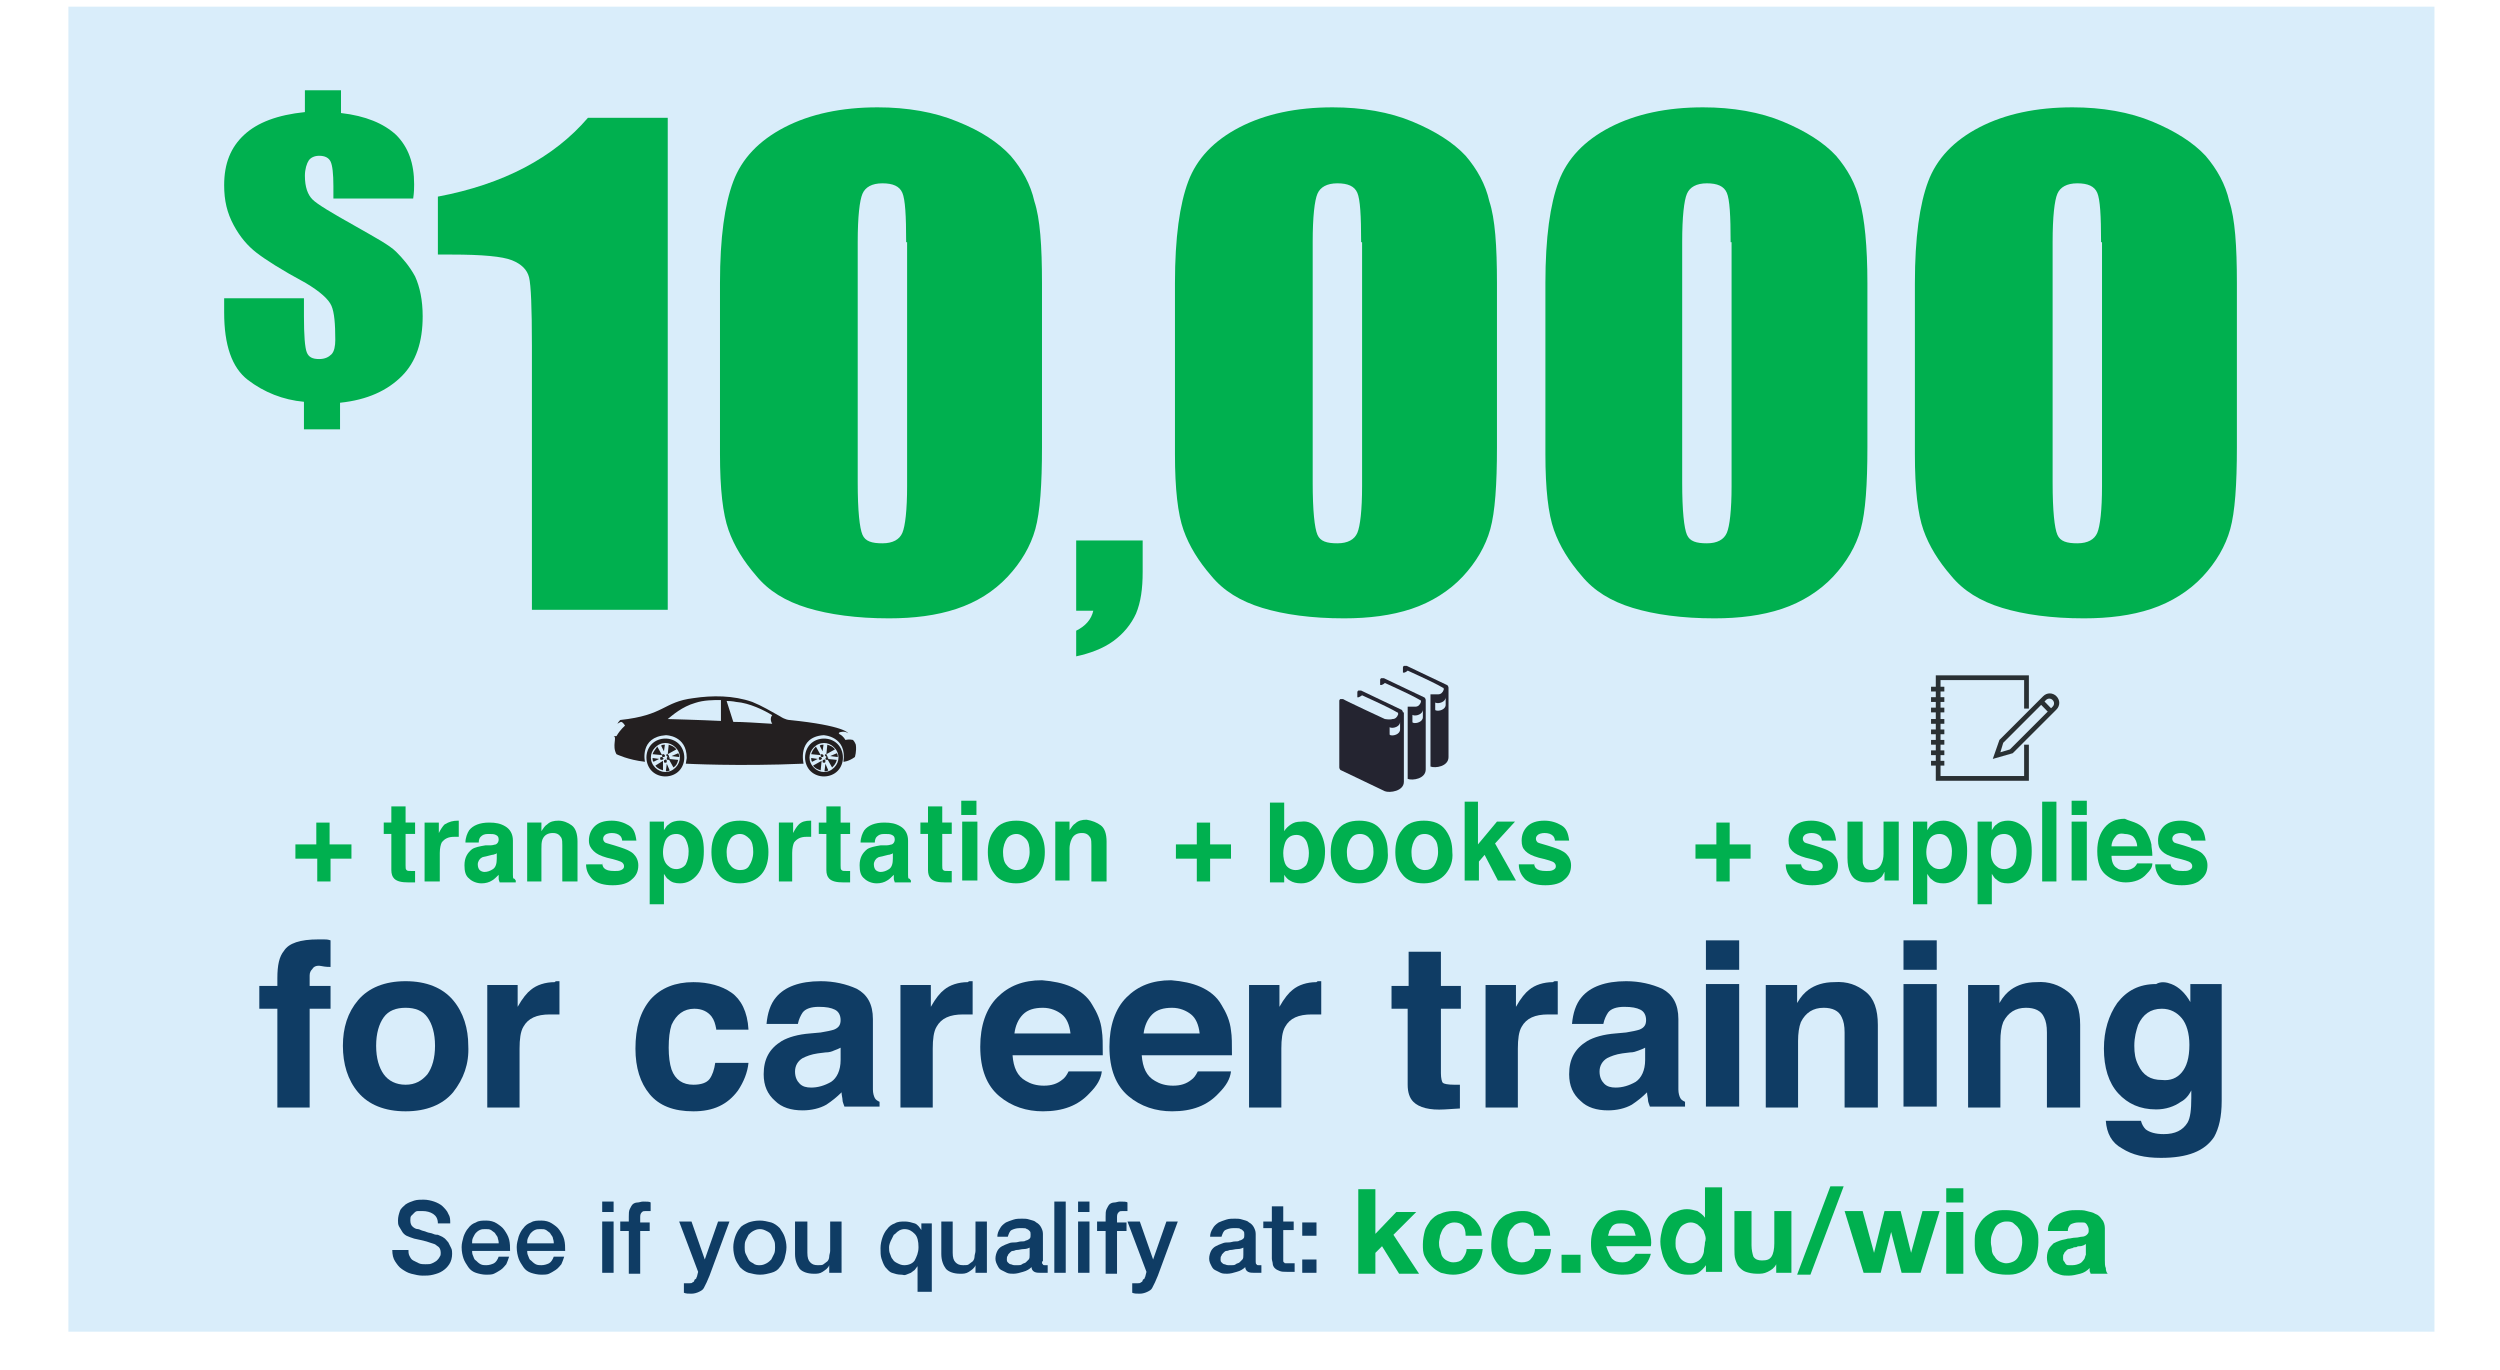 <?xml version="1.0" encoding="utf-8"?>
<!-- Generator: Adobe Illustrator 23.0.6, SVG Export Plug-In . SVG Version: 6.00 Build 0)  -->
<svg version="1.1" id="Layer_1" xmlns="http://www.w3.org/2000/svg" xmlns:xlink="http://www.w3.org/1999/xlink" x="0px" y="0px"
	 viewBox="0 0 263.2 144.2" style="enable-background:new 0 0 263.2 144.2;" xml:space="preserve">
<rect x="7.2" y="0.7" style="fill:#D9EDFA;" width="249.1" height="139.5"/>
<g>
	<path style="fill:#0F3C64;" d="M43,131.5c0,0.3,0,0.5,0.1,0.7c0.1,0.2,0.2,0.4,0.4,0.5c0.2,0.1,0.4,0.2,0.6,0.3
		c0.2,0.1,0.5,0.1,0.7,0.1c0.3,0,0.5,0,0.7-0.1s0.4-0.2,0.5-0.3c0.1-0.1,0.2-0.2,0.3-0.4c0.1-0.1,0.1-0.3,0.1-0.4
		c0-0.3-0.1-0.5-0.2-0.6c-0.1-0.1-0.3-0.2-0.4-0.3c-0.3-0.1-0.6-0.2-0.9-0.3c-0.4-0.1-0.8-0.2-1.3-0.3c-0.3-0.1-0.6-0.2-0.8-0.3
		c-0.2-0.1-0.4-0.3-0.5-0.5c-0.1-0.2-0.2-0.3-0.3-0.5c-0.1-0.2-0.1-0.4-0.1-0.6c0-0.4,0.1-0.7,0.2-1s0.4-0.5,0.6-0.7
		c0.3-0.2,0.6-0.3,0.9-0.4c0.3-0.1,0.7-0.1,1-0.1c0.4,0,0.8,0.1,1.1,0.2s0.7,0.3,0.9,0.5s0.5,0.5,0.6,0.8c0.2,0.3,0.2,0.6,0.2,1
		h-1.3c0-0.5-0.2-0.8-0.5-1s-0.7-0.3-1.1-0.3c-0.2,0-0.3,0-0.5,0c-0.2,0-0.3,0.1-0.4,0.2s-0.2,0.2-0.3,0.3c-0.1,0.1-0.1,0.3-0.1,0.5
		c0,0.3,0.1,0.5,0.2,0.6c0.2,0.2,0.4,0.3,0.6,0.3c0,0,0.1,0,0.3,0.1c0.2,0.1,0.4,0.1,0.6,0.2c0.2,0.1,0.5,0.1,0.7,0.2
		c0.2,0.1,0.4,0.1,0.5,0.1c0.2,0.1,0.5,0.2,0.6,0.3c0.2,0.1,0.3,0.3,0.5,0.5c0.1,0.2,0.2,0.4,0.3,0.6c0.1,0.2,0.1,0.4,0.1,0.6
		c0,0.4-0.1,0.8-0.3,1.1s-0.4,0.5-0.7,0.7s-0.6,0.3-1,0.4c-0.4,0.1-0.7,0.1-1.1,0.1c-0.4,0-0.8-0.1-1.2-0.2c-0.4-0.1-0.7-0.3-1-0.5
		c-0.3-0.2-0.5-0.5-0.7-0.8c-0.2-0.3-0.3-0.7-0.3-1.2H43z"/>
	<path style="fill:#0F3C64;" d="M49.7,131.6c0,0.2,0,0.4,0.1,0.6c0.1,0.2,0.1,0.4,0.3,0.5c0.1,0.1,0.3,0.3,0.5,0.4
		c0.2,0.1,0.4,0.1,0.6,0.1c0.3,0,0.6-0.1,0.8-0.2s0.4-0.4,0.5-0.7h1.1c-0.1,0.3-0.2,0.6-0.3,0.8c-0.2,0.2-0.3,0.4-0.6,0.6
		s-0.5,0.3-0.7,0.4s-0.6,0.1-0.8,0.1c-0.4,0-0.8-0.1-1.1-0.2c-0.3-0.1-0.6-0.3-0.8-0.6c-0.2-0.3-0.4-0.6-0.5-0.9s-0.2-0.7-0.2-1.2
		c0-0.4,0.1-0.7,0.2-1.1c0.1-0.3,0.3-0.7,0.5-0.9c0.2-0.3,0.5-0.5,0.8-0.6c0.3-0.2,0.7-0.2,1.1-0.2c0.4,0,0.8,0.1,1.1,0.3
		c0.3,0.2,0.6,0.4,0.8,0.7c0.2,0.3,0.4,0.6,0.5,1c0.1,0.4,0.1,0.8,0.1,1.2H49.7z M52.5,130.8c0-0.2-0.1-0.4-0.1-0.5
		s-0.2-0.3-0.3-0.5c-0.1-0.1-0.3-0.2-0.4-0.3c-0.2-0.1-0.3-0.1-0.6-0.1c-0.2,0-0.4,0-0.6,0.1c-0.2,0.1-0.3,0.2-0.4,0.3
		c-0.1,0.1-0.2,0.3-0.3,0.5s-0.1,0.4-0.1,0.6H52.5z"/>
	<path style="fill:#0F3C64;" d="M55.5,131.6c0,0.2,0,0.4,0.1,0.6c0.1,0.2,0.1,0.4,0.3,0.5c0.1,0.1,0.3,0.3,0.5,0.4
		c0.2,0.1,0.4,0.1,0.6,0.1c0.3,0,0.6-0.1,0.8-0.2s0.4-0.4,0.5-0.7h1.1c-0.1,0.3-0.2,0.6-0.3,0.8c-0.2,0.2-0.3,0.4-0.6,0.6
		s-0.5,0.3-0.7,0.4s-0.6,0.1-0.8,0.1c-0.4,0-0.8-0.1-1.1-0.2c-0.3-0.1-0.6-0.3-0.8-0.6c-0.2-0.3-0.4-0.6-0.5-0.9s-0.2-0.7-0.2-1.2
		c0-0.4,0.1-0.7,0.2-1.1c0.1-0.3,0.3-0.7,0.5-0.9c0.2-0.3,0.5-0.5,0.8-0.6c0.3-0.2,0.7-0.2,1.1-0.2c0.4,0,0.8,0.1,1.1,0.3
		c0.3,0.2,0.6,0.4,0.8,0.7c0.2,0.3,0.4,0.6,0.5,1c0.1,0.4,0.1,0.8,0.1,1.2H55.5z M58.3,130.8c0-0.2-0.1-0.4-0.1-0.5
		s-0.2-0.3-0.3-0.5c-0.1-0.1-0.3-0.2-0.4-0.3c-0.2-0.1-0.3-0.1-0.6-0.1c-0.2,0-0.4,0-0.6,0.1c-0.2,0.1-0.3,0.2-0.4,0.3
		c-0.1,0.1-0.2,0.3-0.3,0.5s-0.1,0.4-0.1,0.6H58.3z"/>
	<path style="fill:#0F3C64;" d="M63.4,126.5h1.2v1.1h-1.2V126.5z M63.4,128.6h1.2v5.4h-1.2V128.6z"/>
	<path style="fill:#0F3C64;" d="M65.3,128.6h0.9v-0.5c0-0.3,0-0.6,0.1-0.8c0.1-0.2,0.2-0.4,0.3-0.5c0.1-0.1,0.3-0.2,0.5-0.2
		c0.2,0,0.4-0.1,0.6-0.1c0.4,0,0.7,0,0.8,0.1v0.9c-0.1,0-0.2,0-0.2,0c-0.1,0-0.2,0-0.3,0c-0.2,0-0.3,0-0.4,0.1
		c-0.1,0.1-0.2,0.2-0.2,0.5v0.6h1v0.9h-1v4.5h-1.2v-4.5h-0.9V128.6z"/>
	<path style="fill:#0F3C64;" d="M71.5,128.6h1.3l1.4,4h0l1.4-4h1.2l-2.1,5.7c-0.1,0.2-0.2,0.5-0.3,0.7c-0.1,0.2-0.2,0.4-0.3,0.6
		c-0.1,0.2-0.3,0.3-0.5,0.4c-0.2,0.1-0.5,0.2-0.8,0.2c-0.3,0-0.6,0-0.8-0.1v-1c0.1,0,0.2,0,0.3,0c0.1,0,0.2,0,0.3,0
		c0.1,0,0.3,0,0.3-0.1c0.1,0,0.2-0.1,0.2-0.2s0.1-0.1,0.2-0.2c0-0.1,0.1-0.2,0.1-0.3l0.1-0.4L71.5,128.6z"/>
	<path style="fill:#0F3C64;" d="M80,134.2c-0.4,0-0.8-0.1-1.2-0.2c-0.3-0.1-0.6-0.3-0.9-0.6c-0.2-0.3-0.4-0.6-0.5-0.9
		c-0.1-0.3-0.2-0.7-0.2-1.2c0-0.4,0.1-0.8,0.2-1.1c0.1-0.3,0.3-0.7,0.5-0.9c0.2-0.3,0.5-0.4,0.9-0.6c0.3-0.1,0.7-0.2,1.2-0.2
		c0.4,0,0.8,0.1,1.2,0.2c0.3,0.1,0.6,0.3,0.9,0.6c0.2,0.3,0.4,0.6,0.5,0.9c0.1,0.3,0.2,0.7,0.2,1.1c0,0.4-0.1,0.8-0.2,1.2
		c-0.1,0.3-0.3,0.7-0.5,0.9c-0.2,0.3-0.5,0.5-0.9,0.6C80.8,134.1,80.5,134.2,80,134.2z M80,133.2c0.3,0,0.5-0.1,0.7-0.2
		c0.2-0.1,0.4-0.3,0.5-0.4c0.1-0.2,0.2-0.4,0.3-0.6c0.1-0.2,0.1-0.5,0.1-0.7c0-0.2,0-0.5-0.1-0.7c-0.1-0.2-0.2-0.4-0.3-0.6
		c-0.1-0.2-0.3-0.3-0.5-0.4c-0.2-0.1-0.4-0.2-0.7-0.2c-0.3,0-0.5,0.1-0.7,0.2c-0.2,0.1-0.4,0.3-0.5,0.4c-0.1,0.2-0.2,0.4-0.3,0.6
		s-0.1,0.5-0.1,0.7c0,0.2,0,0.5,0.1,0.7s0.2,0.4,0.3,0.6c0.1,0.2,0.3,0.3,0.5,0.4C79.5,133.2,79.8,133.2,80,133.2z"/>
	<path style="fill:#0F3C64;" d="M88.5,134h-1.2v-0.8h0c-0.1,0.3-0.4,0.5-0.7,0.7c-0.3,0.2-0.6,0.2-0.9,0.2c-0.7,0-1.2-0.2-1.5-0.5
		c-0.3-0.4-0.5-0.9-0.5-1.6v-3.4H85v3.3c0,0.5,0.1,0.8,0.3,1c0.2,0.2,0.4,0.3,0.8,0.3c0.3,0,0.5,0,0.6-0.1s0.3-0.2,0.4-0.3
		c0.1-0.1,0.2-0.3,0.2-0.5s0.1-0.4,0.1-0.6v-3.1h1.2V134z"/>
	<path style="fill:#0F3C64;" d="M97.8,136h-1.2v-2.7h0c-0.1,0.1-0.2,0.3-0.3,0.4c-0.1,0.1-0.3,0.2-0.4,0.3c-0.2,0.1-0.3,0.1-0.5,0.2
		s-0.3,0-0.5,0c-0.4,0-0.7-0.1-1-0.2s-0.5-0.4-0.7-0.6c-0.2-0.3-0.3-0.6-0.4-0.9c-0.1-0.3-0.1-0.7-0.1-1.1c0-0.4,0.1-0.8,0.2-1.1
		s0.3-0.7,0.5-0.9c0.2-0.3,0.5-0.5,0.8-0.6c0.3-0.2,0.7-0.2,1.1-0.2c0.3,0,0.7,0.1,1,0.2c0.3,0.1,0.5,0.4,0.7,0.7h0v-0.7h1.1V136z
		 M93.6,131.3c0,0.2,0,0.5,0.1,0.7c0.1,0.2,0.1,0.4,0.3,0.6c0.1,0.2,0.3,0.3,0.5,0.4c0.2,0.1,0.4,0.2,0.7,0.2c0.5,0,0.9-0.2,1.1-0.5
		c0.2-0.4,0.4-0.8,0.4-1.4c0-0.6-0.1-1.1-0.4-1.4c-0.3-0.3-0.6-0.5-1.1-0.5c-0.2,0-0.5,0.1-0.6,0.2c-0.2,0.1-0.3,0.3-0.5,0.4
		c-0.1,0.2-0.2,0.4-0.3,0.6C93.7,130.8,93.6,131.1,93.6,131.3z"/>
	<path style="fill:#0F3C64;" d="M103.9,134h-1.2v-0.8h0c-0.1,0.3-0.4,0.5-0.7,0.7c-0.3,0.2-0.6,0.2-0.9,0.2c-0.7,0-1.2-0.2-1.5-0.5
		c-0.3-0.4-0.5-0.9-0.5-1.6v-3.4h1.2v3.3c0,0.5,0.1,0.8,0.3,1c0.2,0.2,0.4,0.3,0.8,0.3c0.3,0,0.5,0,0.6-0.1s0.3-0.2,0.4-0.3
		c0.1-0.1,0.2-0.3,0.2-0.5s0.1-0.4,0.1-0.6v-3.1h1.2V134z"/>
	<path style="fill:#0F3C64;" d="M109.7,132.8c0,0.1,0,0.3,0.1,0.3c0,0.1,0.1,0.1,0.2,0.1c0,0,0.1,0,0.1,0s0.1,0,0.2,0v0.8
		c0,0-0.1,0-0.2,0c-0.1,0-0.1,0-0.2,0c-0.1,0-0.1,0-0.2,0c-0.1,0-0.1,0-0.2,0c-0.2,0-0.4,0-0.6-0.1c-0.2-0.1-0.3-0.3-0.3-0.5
		c-0.2,0.2-0.5,0.4-0.9,0.5c-0.3,0.1-0.7,0.2-1,0.2c-0.2,0-0.5,0-0.7-0.1c-0.2-0.1-0.4-0.2-0.6-0.3c-0.2-0.1-0.3-0.3-0.4-0.5
		c-0.1-0.2-0.2-0.4-0.2-0.7c0-0.3,0.1-0.6,0.2-0.8c0.1-0.2,0.3-0.4,0.5-0.5c0.2-0.1,0.4-0.2,0.7-0.3c0.2-0.1,0.5-0.1,0.7-0.1
		c0.2,0,0.4-0.1,0.6-0.1s0.4,0,0.5-0.1c0.1,0,0.3-0.1,0.4-0.2c0.1-0.1,0.1-0.2,0.1-0.4c0-0.2,0-0.3-0.1-0.4
		c-0.1-0.1-0.2-0.2-0.3-0.2c-0.1-0.1-0.2-0.1-0.4-0.1s-0.3,0-0.4,0c-0.3,0-0.6,0.1-0.8,0.2s-0.3,0.4-0.4,0.7H105
		c0-0.3,0.1-0.6,0.3-0.9c0.1-0.2,0.3-0.4,0.6-0.6c0.2-0.1,0.5-0.2,0.8-0.3c0.3-0.1,0.6-0.1,0.9-0.1c0.3,0,0.5,0,0.8,0.1
		c0.3,0.1,0.5,0.1,0.7,0.3c0.2,0.1,0.4,0.3,0.5,0.5c0.1,0.2,0.2,0.4,0.2,0.7V132.8z M108.5,131.3c-0.2,0.1-0.4,0.2-0.7,0.2
		s-0.5,0.1-0.8,0.1c-0.1,0-0.2,0.1-0.4,0.1c-0.1,0-0.2,0.1-0.3,0.2s-0.2,0.2-0.2,0.3c-0.1,0.1-0.1,0.2-0.1,0.4c0,0.1,0,0.2,0.1,0.3
		c0.1,0.1,0.2,0.2,0.3,0.2s0.2,0.1,0.4,0.1c0.1,0,0.2,0,0.4,0c0.1,0,0.3,0,0.4-0.1s0.3-0.1,0.4-0.2c0.1-0.1,0.2-0.2,0.3-0.3
		c0.1-0.1,0.1-0.3,0.1-0.5V131.3z"/>
	<path style="fill:#0F3C64;" d="M111,126.5h1.2v7.5H111V126.5z"/>
	<path style="fill:#0F3C64;" d="M113.5,126.5h1.2v1.1h-1.2V126.5z M113.5,128.6h1.2v5.4h-1.2V128.6z"/>
	<path style="fill:#0F3C64;" d="M115.5,128.6h0.9v-0.5c0-0.3,0-0.6,0.1-0.8c0.1-0.2,0.2-0.4,0.3-0.5c0.1-0.1,0.3-0.2,0.5-0.2
		c0.2,0,0.4-0.1,0.6-0.1c0.4,0,0.7,0,0.8,0.1v0.9c-0.1,0-0.2,0-0.2,0c-0.1,0-0.2,0-0.3,0c-0.2,0-0.3,0-0.4,0.1
		c-0.1,0.1-0.2,0.2-0.2,0.5v0.6h1v0.9h-1v4.5h-1.2v-4.5h-0.9V128.6z"/>
	<path style="fill:#0F3C64;" d="M118.7,128.6h1.3l1.4,4h0l1.4-4h1.2l-2.1,5.7c-0.1,0.2-0.2,0.5-0.3,0.7c-0.1,0.2-0.2,0.4-0.3,0.6
		c-0.1,0.2-0.3,0.3-0.5,0.4c-0.2,0.1-0.5,0.2-0.8,0.2c-0.3,0-0.6,0-0.8-0.1v-1c0.1,0,0.2,0,0.3,0c0.1,0,0.2,0,0.3,0
		c0.1,0,0.3,0,0.3-0.1c0.1,0,0.2-0.1,0.2-0.2s0.1-0.1,0.2-0.2c0-0.1,0.1-0.2,0.1-0.3l0.1-0.4L118.7,128.6z"/>
	<path style="fill:#0F3C64;" d="M132.2,132.8c0,0.1,0,0.3,0.1,0.3c0,0.1,0.1,0.1,0.2,0.1c0,0,0.1,0,0.1,0s0.1,0,0.2,0v0.8
		c0,0-0.1,0-0.2,0c-0.1,0-0.1,0-0.2,0c-0.1,0-0.1,0-0.2,0c-0.1,0-0.1,0-0.2,0c-0.2,0-0.4,0-0.6-0.1c-0.2-0.1-0.3-0.3-0.3-0.5
		c-0.2,0.2-0.5,0.4-0.9,0.5c-0.3,0.1-0.7,0.2-1,0.2c-0.2,0-0.5,0-0.7-0.1c-0.2-0.1-0.4-0.2-0.6-0.3c-0.2-0.1-0.3-0.3-0.4-0.5
		c-0.1-0.2-0.2-0.4-0.2-0.7c0-0.3,0.1-0.6,0.2-0.8c0.1-0.2,0.3-0.4,0.5-0.5c0.2-0.1,0.4-0.2,0.7-0.3c0.2-0.1,0.5-0.1,0.7-0.1
		c0.2,0,0.4-0.1,0.6-0.1s0.4,0,0.5-0.1c0.1,0,0.3-0.1,0.4-0.2c0.1-0.1,0.1-0.2,0.1-0.4c0-0.2,0-0.3-0.1-0.4
		c-0.1-0.1-0.2-0.2-0.3-0.2c-0.1-0.1-0.2-0.1-0.4-0.1s-0.3,0-0.4,0c-0.3,0-0.6,0.1-0.8,0.2s-0.3,0.4-0.4,0.7h-1.2
		c0-0.3,0.1-0.6,0.3-0.9c0.1-0.2,0.3-0.4,0.6-0.6c0.2-0.1,0.5-0.2,0.8-0.3c0.3-0.1,0.6-0.1,0.9-0.1c0.3,0,0.5,0,0.8,0.1
		c0.3,0.1,0.5,0.1,0.7,0.3c0.2,0.1,0.4,0.3,0.5,0.5c0.1,0.2,0.2,0.4,0.2,0.7V132.8z M131,131.3c-0.2,0.1-0.4,0.2-0.7,0.2
		s-0.5,0.1-0.8,0.1c-0.1,0-0.2,0.1-0.4,0.1c-0.1,0-0.2,0.1-0.3,0.2s-0.2,0.2-0.2,0.3c-0.1,0.1-0.1,0.2-0.1,0.4c0,0.1,0,0.2,0.1,0.3
		c0.1,0.1,0.2,0.2,0.3,0.2s0.2,0.1,0.4,0.1c0.1,0,0.2,0,0.4,0c0.1,0,0.3,0,0.4-0.1s0.3-0.1,0.4-0.2c0.1-0.1,0.2-0.2,0.3-0.3
		c0.1-0.1,0.1-0.3,0.1-0.5V131.3z"/>
	<path style="fill:#0F3C64;" d="M133,128.6h0.9V127h1.2v1.6h1.1v0.9h-1.1v2.9c0,0.1,0,0.2,0,0.3c0,0.1,0,0.2,0.1,0.2
		c0,0.1,0.1,0.1,0.2,0.1c0.1,0,0.2,0,0.3,0c0.1,0,0.2,0,0.3,0s0.2,0,0.3,0v0.9c-0.1,0-0.3,0-0.4,0s-0.3,0-0.4,0
		c-0.3,0-0.6,0-0.8-0.1c-0.2-0.1-0.3-0.1-0.5-0.3c-0.1-0.1-0.2-0.3-0.2-0.4c0-0.2-0.1-0.4-0.1-0.6v-3.2H133V128.6z"/>
	<path style="fill:#0F3C64;" d="M137.1,128.7h1.5v1.4h-1.5V128.7z M137.1,132.6h1.5v1.4h-1.5V132.6z"/>
</g>
<g>
	<path style="fill:#00B04F;" d="M144.8,125.1v4.8l2.2-2.3h2.1l-2.4,2.4l2.7,4.1h-2.1l-1.8-2.9l-0.7,0.7v2.2H143v-8.9H144.8z"/>
	<path style="fill:#00B04F;" d="M153.1,128.7c-0.3,0-0.5,0.1-0.7,0.2s-0.3,0.3-0.5,0.5c-0.1,0.2-0.2,0.4-0.3,0.7
		c0,0.2-0.1,0.5-0.1,0.7c0,0.2,0,0.5,0.1,0.7c0.1,0.2,0.1,0.5,0.2,0.7c0.1,0.2,0.3,0.4,0.5,0.5s0.4,0.2,0.7,0.2c0.4,0,0.8-0.1,1-0.4
		s0.4-0.6,0.4-1h1.7c-0.1,0.9-0.4,1.5-1,2c-0.5,0.4-1.3,0.7-2.1,0.7c-0.5,0-0.9-0.1-1.3-0.2c-0.4-0.2-0.7-0.4-1-0.7
		c-0.3-0.3-0.5-0.6-0.7-1c-0.2-0.4-0.2-0.8-0.2-1.3c0-0.5,0.1-1,0.2-1.4c0.1-0.4,0.4-0.8,0.6-1.1c0.3-0.3,0.6-0.6,1-0.7
		c0.4-0.2,0.9-0.3,1.4-0.3c0.4,0,0.8,0,1.1,0.2c0.4,0.1,0.7,0.3,0.9,0.5c0.3,0.2,0.5,0.5,0.7,0.8c0.2,0.3,0.3,0.7,0.3,1.1h-1.7
		C154.3,129.1,153.9,128.7,153.1,128.7z"/>
	<path style="fill:#00B04F;" d="M160.3,128.7c-0.3,0-0.5,0.1-0.7,0.2s-0.3,0.3-0.5,0.5s-0.2,0.4-0.3,0.7c-0.1,0.2-0.1,0.5-0.1,0.7
		c0,0.2,0,0.5,0.1,0.7c0,0.2,0.1,0.5,0.2,0.7s0.3,0.4,0.5,0.5s0.4,0.2,0.7,0.2c0.4,0,0.8-0.1,1-0.4c0.2-0.2,0.4-0.6,0.4-1h1.7
		c-0.1,0.9-0.4,1.5-1,2c-0.5,0.4-1.3,0.7-2.1,0.7c-0.5,0-0.9-0.1-1.3-0.2s-0.7-0.4-1-0.7c-0.3-0.3-0.5-0.6-0.7-1
		c-0.2-0.4-0.2-0.8-0.2-1.3c0-0.5,0.1-1,0.2-1.4s0.4-0.8,0.6-1.1c0.3-0.3,0.6-0.6,1-0.7c0.4-0.2,0.9-0.3,1.4-0.3
		c0.4,0,0.8,0,1.1,0.2c0.4,0.1,0.7,0.3,0.9,0.5c0.3,0.2,0.5,0.5,0.7,0.8c0.2,0.3,0.3,0.7,0.3,1.1h-1.7
		C161.5,129.1,161,128.7,160.3,128.7z"/>
	<path style="fill:#00B04F;" d="M166.4,132.1v1.9h-2v-1.9H166.4z"/>
	<path style="fill:#00B04F;" d="M169.7,132.5c0.3,0.3,0.6,0.4,1.1,0.4c0.4,0,0.7-0.1,0.9-0.3s0.4-0.4,0.5-0.6h1.6
		c-0.2,0.8-0.6,1.3-1.1,1.7s-1.1,0.5-1.9,0.5c-0.5,0-1-0.1-1.4-0.2c-0.4-0.2-0.8-0.4-1-0.7s-0.5-0.7-0.7-1.1
		c-0.2-0.4-0.2-0.9-0.2-1.4c0-0.5,0.1-0.9,0.2-1.3c0.2-0.4,0.4-0.8,0.7-1.1s0.6-0.5,1-0.7c0.4-0.2,0.9-0.3,1.3-0.3
		c0.5,0,1,0.1,1.4,0.3c0.4,0.2,0.7,0.5,1,0.9c0.3,0.4,0.5,0.8,0.6,1.2c0.1,0.5,0.2,0.9,0.1,1.4h-4.7
		C169.3,131.8,169.5,132.2,169.7,132.5z M171.7,129.1c-0.2-0.2-0.5-0.3-1-0.3c-0.3,0-0.5,0-0.7,0.1c-0.2,0.1-0.3,0.2-0.4,0.4
		s-0.2,0.3-0.2,0.4s-0.1,0.3-0.1,0.4h2.9C172.1,129.7,172,129.3,171.7,129.1z"/>
	<path style="fill:#00B04F;" d="M179.6,133.2c-0.2,0.3-0.5,0.6-0.8,0.8c-0.3,0.2-0.7,0.2-1.1,0.2c-0.5,0-0.9-0.1-1.3-0.3
		c-0.4-0.2-0.7-0.4-0.9-0.8c-0.2-0.3-0.4-0.7-0.5-1.1c-0.1-0.4-0.2-0.8-0.2-1.3c0-0.4,0.1-0.9,0.2-1.3c0.1-0.4,0.3-0.8,0.5-1.1
		c0.2-0.3,0.5-0.6,0.9-0.7c0.4-0.2,0.8-0.3,1.2-0.3c0.4,0,0.7,0.1,1.1,0.2c0.3,0.2,0.6,0.4,0.8,0.7h0v-3.2h1.8v8.9h-1.7L179.6,133.2
		L179.6,133.2z M179.5,130c-0.1-0.2-0.1-0.5-0.3-0.6c-0.1-0.2-0.3-0.3-0.5-0.5c-0.2-0.1-0.4-0.2-0.7-0.2s-0.5,0.1-0.7,0.2
		c-0.2,0.1-0.4,0.3-0.5,0.5c-0.1,0.2-0.2,0.4-0.3,0.7s-0.1,0.5-0.1,0.8c0,0.2,0,0.5,0.1,0.7c0.1,0.2,0.2,0.5,0.3,0.7
		c0.1,0.2,0.3,0.4,0.5,0.5c0.2,0.1,0.4,0.2,0.7,0.2c0.3,0,0.5-0.1,0.7-0.2s0.4-0.3,0.5-0.5c0.1-0.2,0.2-0.4,0.2-0.7
		c0-0.2,0.1-0.5,0.1-0.8C179.6,130.5,179.6,130.3,179.5,130z"/>
	<path style="fill:#00B04F;" d="M187,134v-0.9h0c-0.2,0.4-0.5,0.6-0.9,0.8c-0.4,0.2-0.7,0.2-1.1,0.2c-0.5,0-0.9-0.1-1.2-0.2
		c-0.3-0.1-0.5-0.3-0.7-0.5c-0.2-0.2-0.3-0.5-0.4-0.8c-0.1-0.3-0.1-0.7-0.1-1.1v-4h1.8v3.6c0,0.5,0.1,0.9,0.2,1.2
		c0.2,0.3,0.5,0.4,0.9,0.4c0.5,0,0.8-0.1,1-0.4c0.2-0.3,0.3-0.8,0.3-1.4v-3.4h1.8v6.5H187z"/>
	<path style="fill:#00B04F;" d="M194.1,124.9l-3.5,9.3h-1.4l3.5-9.3H194.1z"/>
	<path style="fill:#00B04F;" d="M200.2,134l-1.1-4.3h0L198,134h-1.8l-2-6.5h1.9l1.2,4.4h0l1.1-4.4h1.7l1.1,4.4h0l1.2-4.4h1.8l-2,6.5
		H200.2z"/>
	<path style="fill:#00B04F;" d="M204.9,126.6v-1.5h1.8v1.5H204.9z M206.7,127.6v6.5h-1.8v-6.5H206.7z"/>
	<path style="fill:#00B04F;" d="M208.1,129.4c0.2-0.4,0.4-0.8,0.7-1.1s0.6-0.5,1-0.7c0.4-0.2,0.9-0.2,1.4-0.2s1,0.1,1.4,0.2
		c0.4,0.2,0.8,0.4,1.1,0.7s0.5,0.7,0.7,1.1c0.2,0.4,0.2,0.9,0.2,1.4c0,0.5-0.1,1-0.2,1.4s-0.4,0.8-0.7,1.1c-0.3,0.3-0.6,0.5-1.1,0.7
		s-0.9,0.2-1.4,0.2s-1-0.1-1.4-0.2s-0.8-0.4-1-0.7c-0.3-0.3-0.5-0.7-0.7-1.1c-0.2-0.4-0.2-0.9-0.2-1.4
		C207.9,130.3,207.9,129.8,208.1,129.4z M209.7,131.6c0,0.2,0.1,0.5,0.3,0.7c0.1,0.2,0.3,0.4,0.5,0.5s0.5,0.2,0.7,0.2
		c0.3,0,0.6-0.1,0.8-0.2s0.4-0.3,0.5-0.5c0.1-0.2,0.2-0.4,0.3-0.7c0-0.2,0.1-0.5,0.1-0.8s0-0.5-0.1-0.8s-0.1-0.5-0.3-0.7
		c-0.1-0.2-0.3-0.3-0.5-0.5s-0.5-0.2-0.8-0.2c-0.3,0-0.5,0.1-0.7,0.2s-0.4,0.3-0.5,0.5c-0.1,0.2-0.2,0.4-0.3,0.7s-0.1,0.5-0.1,0.8
		S209.7,131.3,209.7,131.6z"/>
	<path style="fill:#00B04F;" d="M215.6,129.6c0-0.4,0.1-0.8,0.3-1c0.2-0.3,0.4-0.5,0.7-0.7c0.3-0.2,0.6-0.3,1-0.4
		c0.4-0.1,0.7-0.1,1.1-0.1c0.3,0,0.7,0,1,0.1s0.6,0.1,0.9,0.3c0.3,0.1,0.5,0.3,0.7,0.6c0.2,0.2,0.3,0.6,0.3,0.9v3.4
		c0,0.3,0,0.6,0.1,0.8c0,0.3,0.1,0.5,0.2,0.6h-1.8c0-0.1-0.1-0.2-0.1-0.3c0-0.1,0-0.2,0-0.3c-0.3,0.3-0.6,0.5-1,0.6
		s-0.8,0.2-1.2,0.2c-0.3,0-0.6,0-0.9-0.1c-0.3-0.1-0.5-0.2-0.7-0.3c-0.2-0.2-0.4-0.4-0.5-0.6c-0.1-0.2-0.2-0.5-0.2-0.9
		c0-0.4,0.1-0.7,0.2-0.9s0.3-0.4,0.5-0.6c0.2-0.1,0.4-0.2,0.7-0.3c0.3-0.1,0.5-0.1,0.8-0.2c0.3,0,0.5-0.1,0.8-0.1
		c0.3,0,0.5-0.1,0.7-0.1c0.2,0,0.4-0.1,0.5-0.2c0.1-0.1,0.2-0.2,0.2-0.4c0-0.2,0-0.3-0.1-0.5s-0.1-0.2-0.2-0.3s-0.2-0.1-0.4-0.1
		c-0.1,0-0.3,0-0.4,0c-0.3,0-0.6,0.1-0.8,0.2c-0.2,0.2-0.3,0.4-0.3,0.7H215.6z M219.7,130.9c-0.1,0.1-0.2,0.1-0.3,0.2
		c-0.1,0-0.2,0.1-0.4,0.1c-0.1,0-0.3,0-0.4,0.1c-0.1,0-0.3,0-0.4,0.1c-0.1,0-0.3,0.1-0.4,0.1s-0.2,0.1-0.3,0.2
		c-0.1,0.1-0.2,0.2-0.2,0.3c-0.1,0.1-0.1,0.2-0.1,0.4c0,0.2,0,0.3,0.1,0.4c0.1,0.1,0.1,0.2,0.2,0.3s0.2,0.1,0.3,0.1
		c0.1,0,0.3,0,0.4,0c0.3,0,0.6-0.1,0.8-0.2c0.2-0.1,0.3-0.3,0.4-0.4s0.1-0.3,0.2-0.5c0-0.2,0-0.3,0-0.4V130.9z"/>
</g>
<g>
	<g>
		<path style="fill:#00B04F;" d="M43.5,20.9h-8.4v-1.3c0-1.3-0.1-2.2-0.3-2.6c-0.2-0.4-0.6-0.6-1.2-0.6c-0.5,0-0.9,0.2-1.1,0.5
			s-0.4,0.9-0.4,1.6c0,1.2,0.3,2,0.8,2.5c0.5,0.5,2,1.4,4.5,2.8c2.1,1.2,3.6,2,4.3,2.7s1.4,1.5,2,2.6c0.5,1.1,0.8,2.5,0.8,4.2
			c0,2.7-0.7,4.8-2.2,6.3s-3.6,2.5-6.5,2.8v2.8h-3.8v-2.9c-2.2-0.2-4.2-1-5.9-2.3s-2.5-3.7-2.5-7.1v-1.5h8.4v1.9
			c0,2,0.1,3.3,0.3,3.8c0.2,0.5,0.6,0.7,1.3,0.7c0.6,0,1-0.2,1.3-0.5c0.3-0.3,0.4-0.9,0.4-1.5c0-1.7-0.1-2.9-0.4-3.6
			s-1.2-1.5-2.7-2.4c-2.6-1.4-4.3-2.5-5.2-3.2c-0.9-0.7-1.7-1.6-2.4-2.9s-1-2.6-1-4.2c0-2.3,0.7-4,2.1-5.3c1.4-1.3,3.5-2.1,6.4-2.4
			V9.5h3.8v2.4c2.6,0.3,4.5,1.1,5.8,2.3c1.3,1.3,1.9,3,1.9,5.2C43.6,19.8,43.6,20.2,43.5,20.9z"/>
	</g>
	<g>
		<path style="fill:#00B04F;" d="M70.3,12.3v51.9H56V36.4c0-4-0.1-6.4-0.3-7.2c-0.2-0.8-0.8-1.4-1.8-1.8c-1-0.4-3.1-0.6-6.4-0.6
			h-1.4v-6.1c6.9-1.3,12.2-4.1,15.8-8.3H70.3z"/>
		<path style="fill:#00B04F;" d="M109.7,29.8v17.3c0,3.9-0.2,6.8-0.7,8.6c-0.5,1.8-1.5,3.5-2.9,5c-1.5,1.6-3.3,2.7-5.4,3.4
			c-2.1,0.7-4.5,1-7.1,1c-3.4,0-6.3-0.4-8.6-1.1c-2.3-0.7-4.1-1.8-5.4-3.4c-1.3-1.5-2.3-3.1-2.9-4.8c-0.6-1.7-0.9-4.3-0.9-8V29.8
			c0-4.8,0.5-8.3,1.4-10.7c0.9-2.4,2.7-4.3,5.4-5.7c2.7-1.4,6-2.1,9.8-2.1c3.1,0,6,0.5,8.4,1.5c2.5,1,4.3,2.2,5.6,3.6
			c1.2,1.4,2.1,3,2.5,4.8C109.5,23,109.7,25.9,109.7,29.8z M95.4,25.5c0-2.8-0.1-4.5-0.4-5.2c-0.3-0.7-1-1-2.1-1
			c-1.1,0-1.8,0.4-2.1,1.1c-0.3,0.7-0.5,2.4-0.5,5.1v25.3c0,3,0.2,4.8,0.5,5.5s1,0.9,2.1,0.9c1.1,0,1.8-0.4,2.1-1.1
			c0.3-0.7,0.5-2.4,0.5-4.9V25.5z"/>
	</g>
	<g>
		<path style="fill:#00B04F;" d="M120.3,56.8v3.4c0,1.8-0.2,3.2-0.7,4.4c-0.5,1.1-1.3,2.1-2.4,2.9s-2.5,1.3-3.9,1.6v-2.7
			c1-0.5,1.6-1.2,1.8-2.1h-1.8v-7.4H120.3z"/>
	</g>
	<g>
		<path style="fill:#00B04F;" d="M157.6,29.8v17.3c0,3.9-0.2,6.8-0.7,8.6c-0.5,1.8-1.5,3.5-2.9,5s-3.3,2.7-5.4,3.4
			c-2.1,0.7-4.5,1-7.1,1c-3.4,0-6.3-0.4-8.6-1.1c-2.3-0.7-4.1-1.8-5.4-3.4c-1.3-1.5-2.3-3.1-2.9-4.8c-0.6-1.7-0.9-4.3-0.9-8V29.8
			c0-4.8,0.5-8.3,1.4-10.7c0.9-2.4,2.7-4.3,5.4-5.7c2.7-1.4,6-2.1,9.8-2.1c3.1,0,6,0.5,8.4,1.5s4.3,2.2,5.6,3.6
			c1.2,1.4,2.1,3,2.5,4.8C157.4,23,157.6,25.9,157.6,29.8z M143.3,25.5c0-2.8-0.1-4.5-0.4-5.2c-0.3-0.7-1-1-2.1-1
			c-1.1,0-1.8,0.4-2.1,1.1c-0.3,0.7-0.5,2.4-0.5,5.1v25.3c0,3,0.2,4.8,0.5,5.5s1,0.9,2.1,0.9s1.8-0.4,2.1-1.1
			c0.3-0.7,0.5-2.4,0.5-4.9V25.5z"/>
		<path style="fill:#00B04F;" d="M196.6,29.8v17.3c0,3.9-0.2,6.8-0.7,8.6c-0.5,1.8-1.5,3.5-2.9,5s-3.3,2.7-5.4,3.4
			c-2.1,0.7-4.5,1-7.1,1c-3.4,0-6.3-0.4-8.6-1.1c-2.3-0.7-4.1-1.8-5.4-3.4c-1.3-1.5-2.3-3.1-2.9-4.8c-0.6-1.7-0.9-4.3-0.9-8V29.8
			c0-4.8,0.5-8.3,1.4-10.7c0.9-2.4,2.7-4.3,5.4-5.7c2.7-1.4,6-2.1,9.8-2.1c3.1,0,6,0.5,8.4,1.5s4.3,2.2,5.6,3.6
			c1.2,1.4,2.1,3,2.5,4.8C196.3,23,196.6,25.9,196.6,29.8z M182.2,25.5c0-2.8-0.1-4.5-0.4-5.2c-0.3-0.7-1-1-2.1-1
			c-1.1,0-1.8,0.4-2.1,1.1c-0.3,0.7-0.5,2.4-0.5,5.1v25.3c0,3,0.2,4.8,0.5,5.5s1,0.9,2.1,0.9s1.8-0.4,2.1-1.1
			c0.3-0.7,0.5-2.4,0.5-4.9V25.5z"/>
		<path style="fill:#00B04F;" d="M235.5,29.8v17.3c0,3.9-0.2,6.8-0.7,8.6c-0.5,1.8-1.5,3.5-2.9,5s-3.3,2.7-5.4,3.4
			c-2.1,0.7-4.5,1-7.1,1c-3.4,0-6.3-0.4-8.6-1.1c-2.3-0.7-4.1-1.8-5.4-3.4c-1.3-1.5-2.3-3.1-2.9-4.8c-0.6-1.7-0.9-4.3-0.9-8V29.8
			c0-4.8,0.5-8.3,1.4-10.7c0.9-2.4,2.7-4.3,5.4-5.7c2.7-1.4,6-2.1,9.8-2.1c3.1,0,6,0.5,8.4,1.5s4.3,2.2,5.6,3.6
			c1.2,1.4,2.1,3,2.5,4.8C235.3,23,235.5,25.9,235.5,29.8z M221.2,25.5c0-2.8-0.1-4.5-0.4-5.2c-0.3-0.7-1-1-2.1-1
			c-1.1,0-1.8,0.4-2.1,1.1c-0.3,0.7-0.5,2.4-0.5,5.1v25.3c0,3,0.2,4.8,0.5,5.5s1,0.9,2.1,0.9s1.8-0.4,2.1-1.1
			c0.3-0.7,0.5-2.4,0.5-4.9V25.5z"/>
	</g>
</g>
<g>
	<path style="fill:#0F3C64;" d="M34.1,98.9c0.2,0,0.4,0,0.7,0.1v2.8c-0.2,0-0.5,0-1-0.1s-0.8,0.1-0.9,0.3c-0.2,0.2-0.3,0.4-0.3,0.7
		s0,0.6,0,1.1h2.2v2.4h-2.2v10.4h-3.4v-10.4h-1.9v-2.4h1.9v-0.8c0-1.4,0.2-2.3,0.7-2.9c0.5-0.8,1.7-1.2,3.6-1.2
		C33.7,98.9,33.9,98.9,34.1,98.9z"/>
	<path style="fill:#0F3C64;" d="M47.7,115c-1.1,1.3-2.8,2-5,2c-2.2,0-3.9-0.7-5-2s-1.6-3-1.6-4.9c0-1.9,0.5-3.5,1.6-4.8s2.8-2,5-2
		c2.2,0,3.9,0.7,5,2s1.6,3,1.6,4.8C49.4,112,48.8,113.6,47.7,115z M45,113.1c0.5-0.7,0.8-1.7,0.8-3s-0.3-2.3-0.8-3
		c-0.5-0.7-1.3-1-2.3-1s-1.8,0.3-2.3,1c-0.5,0.7-0.8,1.7-0.8,3s0.3,2.3,0.8,3c0.5,0.7,1.3,1.1,2.3,1.1S44.4,113.8,45,113.1z"/>
	<path style="fill:#0F3C64;" d="M58.6,103.3c0,0,0.1,0,0.3,0v3.5c-0.2,0-0.4,0-0.6,0c-0.2,0-0.3,0-0.4,0c-1.4,0-2.3,0.4-2.8,1.3
		c-0.3,0.5-0.4,1.3-0.4,2.3v6.2h-3.4v-12.9h3.2v2.3c0.5-0.9,1-1.5,1.4-1.8c0.6-0.5,1.5-0.8,2.5-0.8
		C58.5,103.3,58.5,103.3,58.6,103.3z"/>
	<path style="fill:#0F3C64;" d="M75.4,108.3c-0.1-0.5-0.2-0.9-0.5-1.3c-0.4-0.5-1-0.8-1.8-0.8c-1.1,0-1.9,0.6-2.4,1.7
		c-0.2,0.6-0.3,1.4-0.3,2.4c0,0.9,0.1,1.7,0.3,2.3c0.4,1.1,1.2,1.6,2.3,1.6c0.8,0,1.4-0.2,1.7-0.6s0.5-1,0.6-1.7h3.5
		c-0.1,1-0.5,2-1.1,2.9c-1.1,1.5-2.6,2.2-4.7,2.2s-3.6-0.6-4.6-1.8s-1.5-2.8-1.5-4.8c0-2.2,0.5-3.9,1.6-5.2c1.1-1.2,2.6-1.8,4.5-1.8
		c1.6,0,3,0.4,4,1.1c1,0.7,1.7,2,1.8,3.9H75.4z"/>
	<path style="fill:#0F3C64;" d="M86.4,108.7c0.6-0.1,1.1-0.2,1.4-0.3c0.5-0.2,0.7-0.5,0.7-1c0-0.5-0.2-0.9-0.6-1.1
		c-0.4-0.2-0.9-0.3-1.7-0.3c-0.8,0-1.4,0.2-1.7,0.6c-0.2,0.3-0.4,0.7-0.5,1.2h-3.3c0.1-1.1,0.4-2.1,1-2.8c0.9-1.1,2.5-1.7,4.7-1.7
		c1.4,0,2.7,0.3,3.8,0.8c1.1,0.6,1.7,1.6,1.7,3.2v5.9c0,0.4,0,0.9,0,1.5c0,0.4,0.1,0.7,0.2,0.9c0.1,0.2,0.3,0.3,0.5,0.4v0.5h-3.7
		c-0.1-0.3-0.2-0.5-0.2-0.7s-0.1-0.5-0.1-0.8c-0.5,0.5-1,0.9-1.6,1.3c-0.7,0.4-1.6,0.6-2.5,0.6c-1.2,0-2.2-0.3-2.9-1
		c-0.8-0.7-1.2-1.6-1.2-2.8c0-1.6,0.6-2.7,1.9-3.5c0.7-0.4,1.7-0.7,3-0.8L86.4,108.7z M88.5,110.3c-0.2,0.1-0.4,0.2-0.7,0.3
		c-0.2,0.1-0.5,0.2-0.9,0.2l-0.8,0.1c-0.7,0.1-1.2,0.3-1.6,0.5c-0.5,0.3-0.8,0.8-0.8,1.4c0,0.6,0.2,1,0.5,1.3
		c0.3,0.3,0.7,0.4,1.2,0.4c0.7,0,1.4-0.2,2.1-0.6c0.6-0.4,1-1.2,1-2.3V110.3z"/>
	<path style="fill:#0F3C64;" d="M102.1,103.3c0,0,0.1,0,0.3,0v3.5c-0.2,0-0.4,0-0.6,0c-0.2,0-0.3,0-0.4,0c-1.4,0-2.3,0.4-2.8,1.3
		c-0.3,0.5-0.4,1.3-0.4,2.3v6.2h-3.4v-12.9h3.2v2.3c0.5-0.9,1-1.5,1.4-1.8c0.6-0.5,1.5-0.8,2.5-0.8C102,103.3,102,103.3,102.1,103.3
		z"/>
	<path style="fill:#0F3C64;" d="M112.8,103.9c0.9,0.4,1.7,1,2.2,1.9c0.5,0.8,0.9,1.7,1,2.7c0.1,0.6,0.1,1.4,0.1,2.6h-9.5
		c0.1,1.3,0.5,2.2,1.4,2.7c0.5,0.3,1.1,0.5,1.9,0.5c0.8,0,1.4-0.2,1.9-0.6c0.3-0.2,0.5-0.5,0.7-0.9h3.5c-0.1,0.8-0.5,1.5-1.3,2.3
		c-1.2,1.3-2.8,1.9-4.9,1.9c-1.7,0-3.3-0.5-4.6-1.6c-1.3-1.1-2-2.8-2-5.2c0-2.2,0.6-4,1.8-5.2c1.2-1.2,2.7-1.8,4.7-1.8
		C110.9,103.3,111.9,103.5,112.8,103.9z M107.7,106.8c-0.5,0.5-0.8,1.2-0.9,2h5.9c-0.1-0.9-0.4-1.6-0.9-2s-1.2-0.7-2-0.7
		C108.9,106.1,108.2,106.3,107.7,106.8z"/>
	<path style="fill:#0F3C64;" d="M126.4,103.9c0.9,0.4,1.7,1,2.2,1.9c0.5,0.8,0.9,1.7,1,2.7c0.1,0.6,0.1,1.4,0.1,2.6h-9.5
		c0.1,1.3,0.5,2.2,1.4,2.7c0.5,0.3,1.1,0.5,1.9,0.5c0.8,0,1.4-0.2,1.9-0.6c0.3-0.2,0.5-0.5,0.7-0.9h3.5c-0.1,0.8-0.5,1.5-1.3,2.3
		c-1.2,1.3-2.8,1.9-4.9,1.9c-1.7,0-3.3-0.5-4.6-1.6c-1.3-1.1-2-2.8-2-5.2c0-2.2,0.6-4,1.8-5.2c1.2-1.2,2.7-1.8,4.7-1.8
		C124.5,103.3,125.5,103.5,126.4,103.9z M121.3,106.8c-0.5,0.5-0.8,1.2-0.9,2h5.9c-0.1-0.9-0.4-1.6-0.9-2s-1.2-0.7-2-0.7
		C122.5,106.1,121.8,106.3,121.3,106.8z"/>
	<path style="fill:#0F3C64;" d="M138.8,103.3c0,0,0.1,0,0.3,0v3.5c-0.2,0-0.4,0-0.6,0c-0.2,0-0.3,0-0.4,0c-1.4,0-2.3,0.4-2.8,1.3
		c-0.3,0.5-0.4,1.3-0.4,2.3v6.2h-3.4v-12.9h3.2v2.3c0.5-0.9,1-1.5,1.4-1.8c0.6-0.5,1.5-0.8,2.5-0.8
		C138.7,103.3,138.7,103.3,138.8,103.3z"/>
	<path style="fill:#0F3C64;" d="M146.5,106.2v-2.4h1.8v-3.6h3.4v3.6h2.1v2.4h-2.1v6.8c0,0.5,0.1,0.9,0.2,1c0.1,0.1,0.5,0.2,1.2,0.2
		c0.1,0,0.2,0,0.3,0s0.2,0,0.3,0v2.5l-1.6,0.1c-1.6,0.1-2.7-0.2-3.3-0.8c-0.4-0.4-0.6-1-0.6-1.8v-8H146.5z"/>
	<path style="fill:#0F3C64;" d="M163.7,103.3c0,0,0.1,0,0.3,0v3.5c-0.2,0-0.4,0-0.6,0s-0.3,0-0.4,0c-1.4,0-2.3,0.4-2.8,1.3
		c-0.3,0.5-0.4,1.3-0.4,2.3v6.2h-3.4v-12.9h3.2v2.3c0.5-0.9,1-1.5,1.4-1.8c0.6-0.5,1.5-0.8,2.5-0.8
		C163.6,103.3,163.7,103.3,163.7,103.3z"/>
	<path style="fill:#0F3C64;" d="M171.2,108.7c0.6-0.1,1.1-0.2,1.4-0.3c0.5-0.2,0.7-0.5,0.7-1c0-0.5-0.2-0.9-0.6-1.1
		c-0.4-0.2-0.9-0.3-1.7-0.3c-0.8,0-1.4,0.2-1.7,0.6c-0.2,0.3-0.4,0.7-0.5,1.2h-3.3c0.1-1.1,0.4-2.1,1-2.8c0.9-1.1,2.5-1.7,4.7-1.7
		c1.4,0,2.7,0.3,3.8,0.8c1.1,0.6,1.7,1.6,1.7,3.2v5.9c0,0.4,0,0.9,0,1.5c0,0.4,0.1,0.7,0.2,0.9s0.3,0.3,0.5,0.4v0.5h-3.7
		c-0.1-0.3-0.2-0.5-0.2-0.7c0-0.2-0.1-0.5-0.1-0.8c-0.5,0.5-1,0.9-1.6,1.3c-0.7,0.4-1.6,0.6-2.5,0.6c-1.2,0-2.2-0.3-2.9-1
		c-0.8-0.7-1.2-1.6-1.2-2.8c0-1.6,0.6-2.7,1.9-3.5c0.7-0.4,1.7-0.7,3-0.8L171.2,108.7z M173.2,110.3c-0.2,0.1-0.4,0.2-0.7,0.3
		s-0.5,0.2-0.9,0.2l-0.8,0.1c-0.7,0.1-1.2,0.3-1.6,0.5c-0.5,0.3-0.8,0.8-0.8,1.4c0,0.6,0.2,1,0.5,1.3c0.3,0.3,0.7,0.4,1.2,0.4
		c0.7,0,1.4-0.2,2.1-0.6c0.6-0.4,1-1.2,1-2.3V110.3z"/>
	<path style="fill:#0F3C64;" d="M183.1,102.1h-3.5V99h3.5V102.1z M179.6,103.6h3.5v12.9h-3.5V103.6z"/>
	<path style="fill:#0F3C64;" d="M196.4,104.4c0.9,0.7,1.3,1.9,1.3,3.5v8.7h-3.5v-7.9c0-0.7-0.1-1.2-0.3-1.6c-0.3-0.7-1-1-1.9-1
		c-1.1,0-1.9,0.5-2.4,1.5c-0.2,0.5-0.3,1.2-0.3,2v7h-3.4v-12.9h3.3v1.9c0.4-0.7,0.8-1.1,1.2-1.4c0.7-0.5,1.6-0.8,2.7-0.8
		C194.5,103.3,195.5,103.7,196.4,104.4z"/>
	<path style="fill:#0F3C64;" d="M203.9,102.1h-3.5V99h3.5V102.1z M200.4,103.6h3.5v12.9h-3.5V103.6z"/>
	<path style="fill:#0F3C64;" d="M217.7,104.4c0.9,0.7,1.3,1.9,1.3,3.5v8.7h-3.5v-7.9c0-0.7-0.1-1.2-0.3-1.6c-0.3-0.7-1-1-1.9-1
		c-1.1,0-1.9,0.5-2.4,1.5c-0.2,0.5-0.3,1.2-0.3,2v7h-3.4v-12.9h3.3v1.9c0.4-0.7,0.8-1.1,1.2-1.4c0.7-0.5,1.6-0.8,2.7-0.8
		C215.7,103.3,216.8,103.7,217.7,104.4z"/>
	<path style="fill:#0F3C64;" d="M228.6,103.6c0.8,0.3,1.5,1,2,1.9v-1.9h3.3v12.3c0,1.7-0.3,2.9-0.8,3.8c-1,1.5-2.8,2.2-5.6,2.2
		c-1.7,0-3-0.3-4.1-1c-1.1-0.6-1.6-1.6-1.7-2.9h3.7c0.1,0.4,0.3,0.7,0.5,0.9c0.4,0.3,1,0.5,1.9,0.5c1.2,0,2-0.4,2.5-1.2
		c0.3-0.5,0.4-1.4,0.4-2.6v-0.8c-0.3,0.6-0.7,1-1.1,1.2c-0.7,0.5-1.6,0.8-2.6,0.8c-1.7,0-3-0.6-4-1.7s-1.5-2.7-1.5-4.7
		c0-1.9,0.5-3.5,1.4-4.8c1-1.3,2.3-2,4.1-2C227.5,103.3,228.1,103.4,228.6,103.6z M229.7,112.9c0.5-0.6,0.8-1.5,0.8-2.9
		c0-1.2-0.3-2.2-0.8-2.8c-0.5-0.6-1.2-1-2.1-1c-1.2,0-2,0.6-2.5,1.7c-0.2,0.6-0.4,1.3-0.4,2.2c0,0.8,0.1,1.4,0.4,2
		c0.5,1.1,1.3,1.6,2.5,1.6C228.5,113.8,229.2,113.5,229.7,112.9z"/>
</g>
<g>
	<path style="fill:#00B04F;" d="M31.1,90.4v-1.5h2.2v-2.3h1.4v2.3H37v1.5h-2.2v2.4h-1.4v-2.4H31.1z"/>
	<path style="fill:#00B04F;" d="M40.4,87.8v-1.2h0.8v-1.7h1.5v1.7h1v1.2h-1v3.3c0,0.3,0,0.4,0.1,0.5c0.1,0.1,0.2,0.1,0.6,0.1
		c0,0,0.1,0,0.1,0c0.1,0,0.1,0,0.2,0v1.2l-0.7,0c-0.7,0-1.2-0.1-1.5-0.4c-0.2-0.2-0.3-0.5-0.3-0.9v-3.8H40.4z"/>
	<path style="fill:#00B04F;" d="M48.2,86.4c0,0,0.1,0,0.1,0v1.7c-0.1,0-0.2,0-0.3,0c-0.1,0-0.1,0-0.2,0c-0.6,0-1,0.2-1.3,0.6
		c-0.1,0.2-0.2,0.6-0.2,1.1v3h-1.6v-6.2h1.5v1.1c0.2-0.4,0.4-0.7,0.6-0.9C47.3,86.5,47.7,86.4,48.2,86.4
		C48.2,86.4,48.2,86.4,48.2,86.4z"/>
	<path style="fill:#00B04F;" d="M51.6,89c0.3,0,0.5-0.1,0.6-0.1c0.2-0.1,0.3-0.3,0.3-0.5c0-0.3-0.1-0.4-0.3-0.5
		c-0.2-0.1-0.4-0.1-0.8-0.1c-0.4,0-0.6,0.1-0.8,0.3c-0.1,0.1-0.2,0.3-0.2,0.6H49c0-0.5,0.2-1,0.4-1.3c0.4-0.5,1.1-0.8,2.1-0.8
		c0.7,0,1.2,0.1,1.7,0.4s0.8,0.8,0.8,1.5v2.9c0,0.2,0,0.4,0,0.7c0,0.2,0,0.4,0.1,0.4s0.1,0.1,0.2,0.2v0.2h-1.7
		c0-0.1-0.1-0.2-0.1-0.4c0-0.1,0-0.2,0-0.4c-0.2,0.2-0.5,0.5-0.7,0.6c-0.3,0.2-0.7,0.3-1.1,0.3c-0.5,0-1-0.2-1.3-0.5
		c-0.4-0.3-0.5-0.8-0.5-1.4c0-0.8,0.3-1.3,0.8-1.7c0.3-0.2,0.8-0.3,1.4-0.4L51.6,89z M52.5,89.7c-0.1,0.1-0.2,0.1-0.3,0.2
		c-0.1,0-0.2,0.1-0.4,0.1l-0.4,0.1c-0.3,0.1-0.6,0.1-0.7,0.2c-0.2,0.1-0.4,0.4-0.4,0.7c0,0.3,0.1,0.5,0.2,0.6s0.3,0.2,0.5,0.2
		c0.3,0,0.6-0.1,0.9-0.3c0.3-0.2,0.4-0.6,0.4-1.1V89.7z"/>
	<path style="fill:#00B04F;" d="M60.2,86.9c0.4,0.3,0.6,0.9,0.6,1.7v4.2h-1.6V89c0-0.3,0-0.6-0.1-0.8c-0.2-0.3-0.4-0.5-0.9-0.5
		c-0.5,0-0.9,0.2-1.1,0.7C57,88.7,57,89,57,89.4v3.4h-1.5v-6.2h1.5v0.9c0.2-0.3,0.4-0.6,0.6-0.7c0.3-0.3,0.7-0.4,1.2-0.4
		C59.3,86.4,59.8,86.6,60.2,86.9z"/>
	<path style="fill:#00B04F;" d="M63.4,90.8c0,0.3,0.1,0.5,0.2,0.6c0.2,0.2,0.5,0.3,1.1,0.3c0.3,0,0.5,0,0.7-0.1
		c0.2-0.1,0.3-0.2,0.3-0.4c0-0.2-0.1-0.3-0.2-0.4c-0.1-0.1-0.7-0.3-1.6-0.5c-0.7-0.2-1.1-0.4-1.4-0.7C62.2,89.3,62,89,62,88.5
		c0-0.6,0.2-1.1,0.6-1.5c0.4-0.4,1-0.6,1.8-0.6c0.7,0,1.3,0.2,1.8,0.5c0.5,0.3,0.7,0.8,0.8,1.6h-1.5c0-0.2-0.1-0.4-0.2-0.5
		c-0.2-0.2-0.5-0.3-0.9-0.3c-0.3,0-0.6,0.1-0.7,0.2s-0.2,0.2-0.2,0.4c0,0.2,0.1,0.3,0.2,0.4c0.2,0.1,0.7,0.2,1.6,0.5
		c0.6,0.2,1.1,0.4,1.4,0.7c0.3,0.3,0.5,0.7,0.5,1.2c0,0.6-0.2,1.1-0.7,1.5c-0.4,0.4-1.1,0.6-2,0.6c-0.9,0-1.6-0.2-2.1-0.6
		c-0.4-0.4-0.7-0.9-0.7-1.6H63.4z"/>
	<path style="fill:#00B04F;" d="M73.4,87.2c0.5,0.5,0.7,1.3,0.7,2.4c0,1.1-0.2,1.9-0.7,2.5c-0.5,0.6-1.1,0.9-1.8,0.9
		c-0.5,0-0.9-0.1-1.2-0.4c-0.2-0.1-0.3-0.3-0.5-0.6v3.2h-1.5v-8.7h1.5v0.9c0.2-0.3,0.3-0.5,0.5-0.6c0.3-0.3,0.8-0.4,1.2-0.4
		C72.3,86.4,72.9,86.7,73.4,87.2z M72.2,88.4c-0.2-0.4-0.6-0.6-1-0.6c-0.6,0-1,0.3-1.2,0.8c-0.1,0.3-0.2,0.7-0.2,1.1
		c0,0.7,0.2,1.2,0.6,1.5c0.2,0.2,0.5,0.3,0.8,0.3c0.4,0,0.8-0.2,1-0.5c0.2-0.4,0.3-0.8,0.3-1.4C72.5,89.2,72.4,88.8,72.2,88.4z"/>
	<path style="fill:#00B04F;" d="M80.2,92c-0.5,0.6-1.3,1-2.3,1s-1.8-0.3-2.3-1c-0.5-0.6-0.7-1.4-0.7-2.3c0-0.9,0.2-1.7,0.7-2.3
		c0.5-0.7,1.3-1,2.3-1s1.8,0.3,2.3,1c0.5,0.7,0.7,1.4,0.7,2.3C80.9,90.6,80.7,91.4,80.2,92z M78.9,91.1c0.2-0.3,0.4-0.8,0.4-1.4
		s-0.1-1.1-0.4-1.4s-0.6-0.5-1-0.5s-0.8,0.2-1,0.5c-0.2,0.3-0.4,0.8-0.4,1.4s0.1,1.1,0.4,1.4c0.2,0.3,0.6,0.5,1,0.5
		S78.7,91.5,78.9,91.1z"/>
	<path style="fill:#00B04F;" d="M85.3,86.4c0,0,0.1,0,0.1,0v1.7c-0.1,0-0.2,0-0.3,0c-0.1,0-0.1,0-0.2,0c-0.6,0-1,0.2-1.3,0.6
		c-0.1,0.2-0.2,0.6-0.2,1.1v3H82v-6.2h1.5v1.1c0.2-0.4,0.4-0.7,0.6-0.9C84.4,86.5,84.8,86.4,85.3,86.4
		C85.3,86.4,85.3,86.4,85.3,86.4z"/>
	<path style="fill:#00B04F;" d="M86.2,87.8v-1.2H87v-1.7h1.5v1.7h1v1.2h-1v3.3c0,0.3,0,0.4,0.1,0.5c0.1,0.1,0.2,0.1,0.6,0.1
		c0,0,0.1,0,0.1,0c0.1,0,0.1,0,0.2,0v1.2l-0.7,0c-0.7,0-1.2-0.1-1.5-0.4C87.1,92.3,87,92,87,91.6v-3.8H86.2z"/>
	<path style="fill:#00B04F;" d="M93.3,89c0.3,0,0.5-0.1,0.6-0.1c0.2-0.1,0.3-0.3,0.3-0.5c0-0.3-0.1-0.4-0.3-0.5
		c-0.2-0.1-0.4-0.1-0.8-0.1c-0.4,0-0.6,0.1-0.8,0.3c-0.1,0.1-0.2,0.3-0.2,0.6h-1.5c0-0.5,0.2-1,0.4-1.3c0.4-0.5,1.1-0.8,2.1-0.8
		c0.7,0,1.2,0.1,1.7,0.4s0.8,0.8,0.8,1.5v2.9c0,0.2,0,0.4,0,0.7c0,0.2,0,0.4,0.1,0.4s0.1,0.1,0.2,0.2v0.2h-1.7
		c0-0.1-0.1-0.2-0.1-0.4c0-0.1,0-0.2,0-0.4c-0.2,0.2-0.5,0.5-0.7,0.6c-0.3,0.2-0.7,0.3-1.1,0.3c-0.5,0-1-0.2-1.3-0.5
		c-0.4-0.3-0.5-0.8-0.5-1.4c0-0.8,0.3-1.3,0.8-1.7c0.3-0.2,0.8-0.3,1.4-0.4L93.3,89z M94.2,89.7c-0.1,0.1-0.2,0.1-0.3,0.2
		c-0.1,0-0.2,0.1-0.4,0.1l-0.4,0.1c-0.3,0.1-0.6,0.1-0.7,0.2c-0.2,0.1-0.4,0.4-0.4,0.7c0,0.3,0.1,0.5,0.2,0.6s0.3,0.2,0.5,0.2
		c0.3,0,0.6-0.1,0.9-0.3c0.3-0.2,0.4-0.6,0.4-1.1V89.7z"/>
	<path style="fill:#00B04F;" d="M96.9,87.8v-1.2h0.8v-1.7h1.5v1.7h1v1.2h-1v3.3c0,0.3,0,0.4,0.1,0.5c0.1,0.1,0.2,0.1,0.6,0.1
		c0,0,0.1,0,0.1,0c0.1,0,0.1,0,0.2,0v1.2l-0.7,0c-0.7,0-1.2-0.1-1.5-0.4c-0.2-0.2-0.3-0.5-0.3-0.9v-3.8H96.9z"/>
	<path style="fill:#00B04F;" d="M102.8,85.8h-1.6v-1.5h1.6V85.8z M101.3,86.5h1.6v6.2h-1.6V86.5z"/>
	<path style="fill:#00B04F;" d="M109.3,92c-0.5,0.6-1.3,1-2.3,1s-1.8-0.3-2.3-1c-0.5-0.6-0.7-1.4-0.7-2.3c0-0.9,0.2-1.7,0.7-2.3
		c0.5-0.7,1.3-1,2.3-1s1.8,0.3,2.3,1c0.5,0.7,0.7,1.4,0.7,2.3C110,90.6,109.8,91.4,109.3,92z M108,91.1c0.2-0.3,0.4-0.8,0.4-1.4
		s-0.1-1.1-0.4-1.4s-0.6-0.5-1-0.5s-0.8,0.2-1,0.5c-0.2,0.3-0.4,0.8-0.4,1.4s0.1,1.1,0.4,1.4c0.2,0.3,0.6,0.5,1,0.5
		S107.8,91.5,108,91.1z"/>
	<path style="fill:#00B04F;" d="M115.9,86.9c0.4,0.3,0.6,0.9,0.6,1.7v4.2h-1.6V89c0-0.3,0-0.6-0.1-0.8c-0.2-0.3-0.4-0.5-0.9-0.5
		c-0.5,0-0.9,0.2-1.1,0.7c-0.1,0.2-0.2,0.6-0.2,0.9v3.4h-1.5v-6.2h1.5v0.9c0.2-0.3,0.4-0.6,0.6-0.7c0.3-0.3,0.7-0.4,1.2-0.4
		C115,86.4,115.5,86.6,115.9,86.9z"/>
	<path style="fill:#00B04F;" d="M123.8,90.4v-1.5h2.2v-2.3h1.4v2.3h2.2v1.5h-2.2v2.4H126v-2.4H123.8z"/>
	<path style="fill:#00B04F;" d="M138.8,87.3c0.4,0.6,0.7,1.4,0.7,2.3c0,1-0.2,1.8-0.7,2.4c-0.4,0.6-1,1-1.8,1
		c-0.5,0-0.9-0.1-1.2-0.3c-0.2-0.1-0.4-0.3-0.6-0.6v0.8h-1.5v-8.4h1.5v3c0.2-0.3,0.4-0.5,0.7-0.7c0.3-0.2,0.6-0.3,1.1-0.3
		C137.7,86.4,138.3,86.7,138.8,87.3z M137.5,91.1c0.2-0.3,0.3-0.8,0.3-1.3c0-0.4-0.1-0.8-0.2-1.1c-0.2-0.5-0.6-0.8-1.1-0.8
		c-0.6,0-1,0.3-1.2,0.8c-0.1,0.3-0.2,0.7-0.2,1.1c0,0.5,0.1,1,0.3,1.3s0.6,0.5,1,0.5C136.9,91.6,137.2,91.4,137.5,91.1z"/>
	<path style="fill:#00B04F;" d="M145.4,92c-0.5,0.6-1.3,1-2.3,1s-1.8-0.3-2.3-1c-0.5-0.6-0.7-1.4-0.7-2.3c0-0.9,0.2-1.7,0.7-2.3
		c0.5-0.7,1.3-1,2.3-1s1.8,0.3,2.3,1c0.5,0.7,0.7,1.4,0.7,2.3C146.2,90.6,145.9,91.4,145.4,92z M144.2,91.1c0.2-0.3,0.4-0.8,0.4-1.4
		s-0.1-1.1-0.4-1.4c-0.2-0.3-0.6-0.5-1-0.5c-0.5,0-0.8,0.2-1,0.5c-0.2,0.3-0.4,0.8-0.4,1.4s0.1,1.1,0.4,1.4c0.2,0.3,0.6,0.5,1,0.5
		C143.6,91.6,143.9,91.5,144.2,91.1z"/>
	<path style="fill:#00B04F;" d="M152.2,92c-0.5,0.6-1.3,1-2.3,1s-1.8-0.3-2.3-1c-0.5-0.6-0.7-1.4-0.7-2.3c0-0.9,0.2-1.7,0.7-2.3
		c0.5-0.7,1.3-1,2.3-1s1.8,0.3,2.3,1c0.5,0.7,0.7,1.4,0.7,2.3C153,90.6,152.7,91.4,152.2,92z M151,91.1c0.2-0.3,0.4-0.8,0.4-1.4
		s-0.1-1.1-0.4-1.4c-0.2-0.3-0.6-0.5-1-0.5c-0.5,0-0.8,0.2-1,0.5c-0.2,0.3-0.4,0.8-0.4,1.4s0.1,1.1,0.4,1.4c0.2,0.3,0.6,0.5,1,0.5
		C150.4,91.6,150.7,91.5,151,91.1z"/>
	<path style="fill:#00B04F;" d="M154.1,84.4h1.5v4.5l2-2.4h1.9l-2.1,2.3l2.2,3.9h-1.9l-1.4-2.7l-0.6,0.7v2h-1.5V84.4z"/>
	<path style="fill:#00B04F;" d="M161.5,90.8c0,0.3,0.1,0.5,0.2,0.6c0.2,0.2,0.5,0.3,1.1,0.3c0.3,0,0.5,0,0.7-0.1
		c0.2-0.1,0.3-0.2,0.3-0.4c0-0.2-0.1-0.3-0.2-0.4c-0.1-0.1-0.7-0.3-1.6-0.5c-0.7-0.2-1.1-0.4-1.4-0.7c-0.3-0.3-0.4-0.6-0.4-1.1
		c0-0.6,0.2-1.1,0.6-1.5c0.4-0.4,1-0.6,1.8-0.6c0.7,0,1.3,0.2,1.8,0.5c0.5,0.3,0.7,0.8,0.8,1.6h-1.5c0-0.2-0.1-0.4-0.2-0.5
		c-0.2-0.2-0.5-0.3-0.9-0.3c-0.3,0-0.6,0.1-0.7,0.2c-0.1,0.1-0.2,0.2-0.2,0.4c0,0.2,0.1,0.3,0.2,0.4c0.2,0.1,0.7,0.2,1.6,0.5
		c0.6,0.2,1.1,0.4,1.4,0.7c0.3,0.3,0.5,0.7,0.5,1.2c0,0.6-0.2,1.1-0.7,1.5c-0.4,0.4-1.1,0.6-2,0.6c-0.9,0-1.6-0.2-2.1-0.6
		c-0.4-0.4-0.7-0.9-0.7-1.6H161.5z"/>
	<path style="fill:#00B04F;" d="M178.5,90.4v-1.5h2.2v-2.3h1.4v2.3h2.2v1.5h-2.2v2.4h-1.4v-2.4H178.5z"/>
	<path style="fill:#00B04F;" d="M189.6,90.8c0,0.3,0.1,0.5,0.2,0.6c0.2,0.2,0.5,0.3,1.1,0.3c0.3,0,0.5,0,0.7-0.1
		c0.2-0.1,0.3-0.2,0.3-0.4c0-0.2-0.1-0.3-0.2-0.4c-0.1-0.1-0.7-0.3-1.6-0.5c-0.7-0.2-1.1-0.4-1.4-0.7c-0.3-0.3-0.4-0.6-0.4-1.1
		c0-0.6,0.2-1.1,0.6-1.5c0.4-0.4,1-0.6,1.8-0.6c0.7,0,1.3,0.2,1.8,0.5c0.5,0.3,0.7,0.8,0.8,1.6h-1.5c0-0.2-0.1-0.4-0.2-0.5
		c-0.2-0.2-0.5-0.3-0.9-0.3c-0.3,0-0.6,0.1-0.7,0.2c-0.1,0.1-0.2,0.2-0.2,0.4c0,0.2,0.1,0.3,0.2,0.4c0.2,0.1,0.7,0.2,1.6,0.5
		c0.6,0.2,1.1,0.4,1.4,0.7c0.3,0.3,0.5,0.7,0.5,1.2c0,0.6-0.2,1.1-0.7,1.5c-0.4,0.4-1.1,0.6-2,0.6c-0.9,0-1.6-0.2-2.1-0.6
		c-0.4-0.4-0.7-0.9-0.7-1.6H189.6z"/>
	<path style="fill:#00B04F;" d="M196.1,86.5v3.8c0,0.4,0,0.6,0.1,0.8c0.1,0.3,0.4,0.5,0.8,0.5c0.5,0,0.9-0.2,1.1-0.7
		c0.1-0.2,0.2-0.6,0.2-1v-3.4h1.6v6.2h-1.5v-0.9c0,0-0.1,0.1-0.1,0.2c-0.1,0.1-0.1,0.2-0.2,0.3c-0.2,0.2-0.5,0.4-0.7,0.5
		c-0.2,0.1-0.5,0.1-0.8,0.1c-0.9,0-1.5-0.3-1.8-1c-0.2-0.4-0.3-0.9-0.3-1.6v-3.8H196.1z"/>
	<path style="fill:#00B04F;" d="M206.4,87.2c0.5,0.5,0.7,1.3,0.7,2.4c0,1.1-0.2,1.9-0.7,2.5c-0.5,0.6-1.1,0.9-1.8,0.9
		c-0.5,0-0.9-0.1-1.2-0.4c-0.2-0.1-0.3-0.3-0.5-0.6v3.2h-1.5v-8.7h1.5v0.9c0.2-0.3,0.3-0.5,0.5-0.6c0.3-0.3,0.8-0.4,1.2-0.4
		C205.3,86.4,205.9,86.7,206.4,87.2z M205.2,88.4c-0.2-0.4-0.6-0.6-1-0.6c-0.6,0-1,0.3-1.2,0.8c-0.1,0.3-0.2,0.7-0.2,1.1
		c0,0.7,0.2,1.2,0.6,1.5c0.2,0.2,0.5,0.3,0.8,0.3c0.4,0,0.8-0.2,1-0.5s0.3-0.8,0.3-1.4C205.5,89.2,205.4,88.8,205.2,88.4z"/>
	<path style="fill:#00B04F;" d="M213.2,87.2c0.5,0.5,0.7,1.3,0.7,2.4c0,1.1-0.2,1.9-0.7,2.5c-0.5,0.6-1.1,0.9-1.8,0.9
		c-0.5,0-0.9-0.1-1.2-0.4c-0.2-0.1-0.3-0.3-0.5-0.6v3.2h-1.5v-8.7h1.5v0.9c0.2-0.3,0.3-0.5,0.5-0.6c0.3-0.3,0.8-0.4,1.2-0.4
		C212.1,86.4,212.7,86.7,213.2,87.2z M212,88.4c-0.2-0.4-0.6-0.6-1-0.6c-0.6,0-1,0.3-1.2,0.8c-0.1,0.3-0.2,0.7-0.2,1.1
		c0,0.7,0.2,1.2,0.6,1.5c0.2,0.2,0.5,0.3,0.8,0.3c0.4,0,0.8-0.2,1-0.5s0.3-0.8,0.3-1.4C212.3,89.2,212.2,88.8,212,88.4z"/>
	<path style="fill:#00B04F;" d="M216.6,92.8H215v-8.4h1.5V92.8z"/>
	<path style="fill:#00B04F;" d="M219.7,85.8h-1.6v-1.5h1.6V85.8z M218.1,86.5h1.6v6.2h-1.6V86.5z"/>
	<path style="fill:#00B04F;" d="M225,86.7c0.4,0.2,0.8,0.5,1,0.9c0.2,0.4,0.4,0.8,0.5,1.3c0,0.3,0.1,0.7,0.1,1.2h-4.3
		c0,0.6,0.2,1.1,0.6,1.3c0.2,0.2,0.5,0.2,0.9,0.2c0.4,0,0.6-0.1,0.9-0.3c0.1-0.1,0.2-0.2,0.3-0.4h1.6c0,0.4-0.2,0.7-0.6,1.1
		c-0.5,0.6-1.3,0.9-2.2,0.9c-0.8,0-1.5-0.3-2.1-0.8c-0.6-0.5-0.9-1.3-0.9-2.5c0-1.1,0.3-1.9,0.8-2.5c0.5-0.6,1.2-0.9,2.1-0.9
		C224.1,86.4,224.6,86.5,225,86.7z M222.7,88.1c-0.2,0.2-0.4,0.6-0.4,1h2.7c0-0.4-0.2-0.8-0.4-1c-0.2-0.2-0.6-0.3-0.9-0.3
		C223.2,87.7,222.9,87.8,222.7,88.1z"/>
	<path style="fill:#00B04F;" d="M228.5,90.8c0,0.3,0.1,0.5,0.2,0.6c0.2,0.2,0.5,0.3,1.1,0.3c0.3,0,0.5,0,0.7-0.1
		c0.2-0.1,0.3-0.2,0.3-0.4c0-0.2-0.1-0.3-0.2-0.4c-0.1-0.1-0.7-0.3-1.6-0.5c-0.7-0.2-1.1-0.4-1.4-0.7c-0.3-0.3-0.4-0.6-0.4-1.1
		c0-0.6,0.2-1.1,0.6-1.5c0.4-0.4,1-0.6,1.8-0.6c0.7,0,1.3,0.2,1.8,0.5s0.7,0.8,0.8,1.6h-1.5c0-0.2-0.1-0.4-0.2-0.5
		c-0.2-0.2-0.5-0.3-0.9-0.3c-0.3,0-0.6,0.1-0.7,0.2s-0.2,0.2-0.2,0.4c0,0.2,0.1,0.3,0.2,0.4c0.2,0.1,0.7,0.2,1.6,0.5
		c0.6,0.2,1.1,0.4,1.4,0.7c0.3,0.3,0.5,0.7,0.5,1.2c0,0.6-0.2,1.1-0.7,1.5c-0.4,0.4-1.1,0.6-2,0.6c-0.9,0-1.6-0.2-2.1-0.6
		c-0.4-0.4-0.7-0.9-0.7-1.6H228.5z"/>
</g>
<path style="fill:#242430;" d="M147.4,76.8c0,0.5-0.7,0.7-1,0.6c-0.1,0-0.1-0.1-0.1-0.1v-0.6c0,0,0,0,0-0.1s0,0,0.1,0
	c0.3,0.1,1-0.1,1-0.6V76.8z M147.7,75c0-0.1-0.1-0.3-0.2-0.3c-0.8-0.4-3.2-1.5-4.2-2c-0.1,0-0.2,0-0.3,0c-0.1,0.1-0.1,0.1-0.1,0.2
	v0.5c0.1,0.1,0.5-0.2,0.5-0.2c2.2,1,3.2,1.5,3.7,1.8c0.1,0,0.1,0.1,0.1,0.2c-0.1,0.3-0.3,0.5-0.6,0.5c-0.3,0.1-0.7,0-0.8,0
	c0,0-4.1-1.9-4.4-2.1c-0.1,0-0.2,0-0.3,0c-0.1,0.1-0.1,0.1-0.1,0.2v7c0,0.1,0.1,0.3,0.2,0.3l4.6,2.2c0.5,0.2,2,0,2-1V75z"/>
<path style="fill:#242430;" d="M149.8,75.5c0,0.5-0.7,0.7-1,0.6c-0.1,0-0.1-0.1-0.1-0.1v-0.6c0,0,0,0,0-0.1s0,0,0.1,0
	c0.3,0.1,1-0.1,1-0.6V75.5z M150.1,73.7c0-0.1-0.1-0.3-0.2-0.3c-0.8-0.4-3.2-1.5-4.2-2c-0.1,0-0.2,0-0.3,0c-0.1,0.1-0.1,0.1-0.1,0.2
	v0.5c0.2,0.1,0.5-0.2,0.5-0.2c2.2,1,3.2,1.5,3.7,1.8c0.1,0,0.1,0.1,0.1,0.2c-0.1,0.3-0.3,0.5-0.6,0.5c-0.2,0-0.5,0-0.7,0
	c0,0-0.1,0-0.1,0c0,0,0,0.1,0,0.1v7.5c0.5,0.2,1.9,0,1.9-1V73.7z"/>
<path style="fill:#242430;" d="M152.2,74.2c0,0.5-0.7,0.7-1,0.6c-0.1,0-0.1-0.1-0.1-0.1v-0.6c0,0,0,0,0-0.1s0,0,0.1,0
	c0.3,0.1,1-0.1,1-0.6V74.2z M152.5,72.4c0-0.1-0.1-0.3-0.2-0.3c-0.8-0.4-3.2-1.5-4.2-2c-0.1,0-0.2,0-0.3,0c-0.1,0.1-0.1,0.1-0.1,0.2
	v0.5c0.2,0.1,0.5-0.2,0.5-0.2c2.2,1,3.2,1.5,3.7,1.8c0.1,0,0.1,0.1,0.1,0.2c-0.1,0.3-0.3,0.5-0.6,0.5c-0.2,0-0.5,0-0.7,0
	c0,0-0.1,0-0.1,0c0,0,0,0.1,0,0.1v7.5c0.5,0.2,1.9,0,1.9-1V72.4z"/>
<path style="fill:#231F20;" d="M86.5,80.1l-0.9,0.5c0.2,0.3,0.5,0.4,0.8,0.5L86.5,80.1z M86.9,80.4l-0.1,0.8c0.1,0,0.3,0,0.4-0.1
	L86.9,80.4z M85.9,78.5c0.7-0.5,1.6-0.3,2.1,0.4c0.5,0.7,0.3,1.6-0.4,2.1c-0.7,0.5-1.6,0.3-2.1-0.4C85,79.9,85.2,79,85.9,78.5
	 M85.1,80.9c0.6,0.9,1.9,1.1,2.8,0.5c0.9-0.6,1.1-1.9,0.5-2.8c-0.6-0.9-1.9-1.1-2.8-0.5C84.7,78.7,84.5,80,85.1,80.9 M86.1,79.9
	l-0.7-0.1c0,0.1,0,0.3,0.1,0.4L86.1,79.9z M86.9,79.9c0,0.1,0.1,0.1,0.2,0.1s0.1-0.1,0.1-0.2S87,79.7,87,79.7S86.9,79.8,86.9,79.9
	 M85.4,79.4l1,0.1l-0.5-0.9C85.6,78.9,85.5,79.1,85.4,79.4 M86.5,79.8c0-0.1-0.1-0.1-0.2-0.1s-0.1,0.1-0.1,0.2s0.1,0.1,0.2,0.1
	C86.5,79.9,86.6,79.9,86.5,79.8 M86.7,80c-0.1,0-0.1,0.1-0.1,0.2s0.1,0.1,0.2,0.1s0.1-0.1,0.1-0.2S86.8,79.9,86.7,80 M86.5,79.4
	c-0.1,0-0.1,0.1-0.1,0.2c0,0.1,0.1,0.1,0.2,0.1c0.1,0,0.1-0.1,0.1-0.2C86.6,79.4,86.5,79.4,86.5,79.4 M88.1,80l-1-0.1l0.5,0.9
	C87.8,80.6,88,80.4,88.1,80 M87.4,79.6l0.8,0.1c0-0.1,0-0.3-0.1-0.4L87.4,79.6z M86.6,79.1l0.1-0.7c-0.1,0-0.3,0-0.4,0.1L86.6,79.1z
	 M87,79.4l0.9-0.5c-0.2-0.3-0.5-0.4-0.8-0.5L87,79.4C86.9,79.4,86.9,79.4,87,79.4c-0.2,0-0.2,0.1-0.1,0.2s0.1,0.1,0.2,0.1
	S87,79.5,87,79.4C87,79.4,87,79.4,87,79.4"/>
<path style="fill:#231F20;" d="M69.8,80.1L69,80.6c0.2,0.3,0.5,0.4,0.8,0.5L69.8,80.1z M70.2,80.4l-0.1,0.8c0.1,0,0.3,0,0.4-0.1
	L70.2,80.4z M69.2,78.5c0.7-0.5,1.6-0.3,2.1,0.4c0.5,0.7,0.3,1.6-0.4,2.1c-0.7,0.5-1.6,0.3-2.1-0.4C68.3,79.9,68.5,79,69.2,78.5
	 M68.4,80.9c0.6,0.9,1.9,1.1,2.8,0.5c0.9-0.6,1.1-1.9,0.5-2.8c-0.6-0.9-1.9-1.1-2.8-0.5C68,78.7,67.8,80,68.4,80.9 M69.4,79.9
	l-0.7-0.1c0,0.1,0,0.3,0.1,0.4L69.4,79.9z M70.2,79.9c0,0.1,0.1,0.1,0.2,0.1s0.1-0.1,0.1-0.2s-0.1-0.1-0.2-0.1S70.2,79.8,70.2,79.9
	 M68.7,79.4l1,0.1l-0.5-0.9C69,78.9,68.8,79.1,68.7,79.4 M69.8,79.8c0-0.1-0.1-0.1-0.2-0.1c-0.1,0-0.1,0.1-0.1,0.2
	c0,0.1,0.1,0.1,0.2,0.1C69.9,79.9,69.9,79.9,69.8,79.8 M70,80c-0.1,0-0.1,0.1-0.1,0.2s0.1,0.1,0.2,0.1s0.1-0.1,0.1-0.2
	S70.1,79.9,70,80 M69.8,79.4c-0.1,0-0.1,0.1-0.1,0.2c0,0.1,0.1,0.1,0.2,0.1c0.1,0,0.1-0.1,0.1-0.2C69.9,79.4,69.9,79.4,69.8,79.4
	 M71.4,80l-1-0.1l0.5,0.9C71.2,80.6,71.3,80.4,71.4,80 M70.7,79.6l0.8,0.1c0-0.1,0-0.3-0.1-0.4L70.7,79.6z M69.9,79.1l0.1-0.7
	c-0.1,0-0.3,0-0.4,0.1L69.9,79.1z M70.3,79.4l0.9-0.5c-0.2-0.3-0.5-0.4-0.8-0.5L70.3,79.4C70.2,79.4,70.2,79.4,70.3,79.4
	c-0.2,0-0.2,0.1-0.1,0.2s0.1,0.1,0.2,0.1S70.4,79.5,70.3,79.4C70.3,79.4,70.3,79.4,70.3,79.4"/>
<path style="fill:#231F20;" d="M70.3,75.7c0.5-0.4,1.5-1.3,2.9-1.7c0.9-0.3,1.9-0.3,2.7-0.3l0,2.2C73.9,75.8,70.3,75.7,70.3,75.7
	 M81.3,75.3c-0.2,0.2-0.2,0.6,0,0.9c-1.7-0.1-3-0.2-4.1-0.2l-0.7-2.2c0.6,0,1,0.1,1,0.1C78.9,74,80.5,74.8,81.3,75.3 M64.9,79.4
	c0,0,1.2,0.6,3,0.8c0,0-0.6-2.6,2.2-2.8c0,0,2.2,0,2.2,2.4l-0.1,0.6c0,0,5.5,0.3,12.4,0c0,0-0.7-2.8,2.1-3c0,0,2.5,0.1,2.1,2.8
	c0,0,0.5,0,1.2-0.5c0,0,0.2-0.6,0.1-1.3c0,0-0.1-0.3-0.3-0.5c0,0-0.4-0.1-0.8,0c0,0-0.2-0.4-0.6-0.6c0,0-0.2-0.1,0-0.2
	c0,0,0.5-0.2,0.9,0.1c0,0-0.3-0.8-6.2-1.4c0,0-0.4,0-1-0.4c-0.9-0.5-1.9-1.1-2.9-1.5c-2-0.7-4.2-0.7-6.2-0.4c-3.2,0.4-3,1.8-7.7,2.3
	c0,0-0.2,0.2-0.3,0.4c0,0,0.3-0.2,0.4-0.2c0.1,0,0.3,0.2,0.4,0.4c0,0-0.5,0.4-0.9,1.1l-0.3,0C65,77.6,64.4,78.5,64.9,79.4"/>
<polygon style="fill:#293033;" points="213.6,82.2 203.8,82.2 203.8,71.1 213.6,71.1 213.6,74.6 213.1,74.6 213.1,71.6 204.3,71.6 
	204.3,81.7 213.1,81.7 213.1,78.4 213.6,78.4 "/>
<rect x="203.3" y="72.3" style="fill:#293033;" width="1.4" height="0.5"/>
<rect x="203.3" y="73.4" style="fill:#293033;" width="1.4" height="0.5"/>
<rect x="203.3" y="74.5" style="fill:#293033;" width="1.4" height="0.5"/>
<rect x="203.3" y="75.7" style="fill:#293033;" width="1.4" height="0.5"/>
<rect x="203.3" y="76.8" style="fill:#293033;" width="1.4" height="0.5"/>
<rect x="203.3" y="77.9" style="fill:#293033;" width="1.4" height="0.5"/>
<rect x="203.3" y="79" style="fill:#293033;" width="1.4" height="0.5"/>
<rect x="203.3" y="80.1" style="fill:#293033;" width="1.4" height="0.5"/>
<path style="fill:#293033;" d="M210.9,78.2l-0.3,1l1-0.3l4.5-4.5c0.2-0.2,0.2-0.5,0-0.7s-0.5-0.2-0.7,0L210.9,78.2z M209.8,79.9
	l0.7-2l4.6-4.6c0.4-0.4,1-0.4,1.4,0c0.4,0.4,0.4,1,0,1.4l-4.6,4.6L209.8,79.9z"/>
<rect x="215.2" y="73.6" transform="matrix(0.717 -0.697 0.697 0.717 9.103 171.235)" style="fill:#293033;" width="0.5" height="1.6"/>
</svg>
